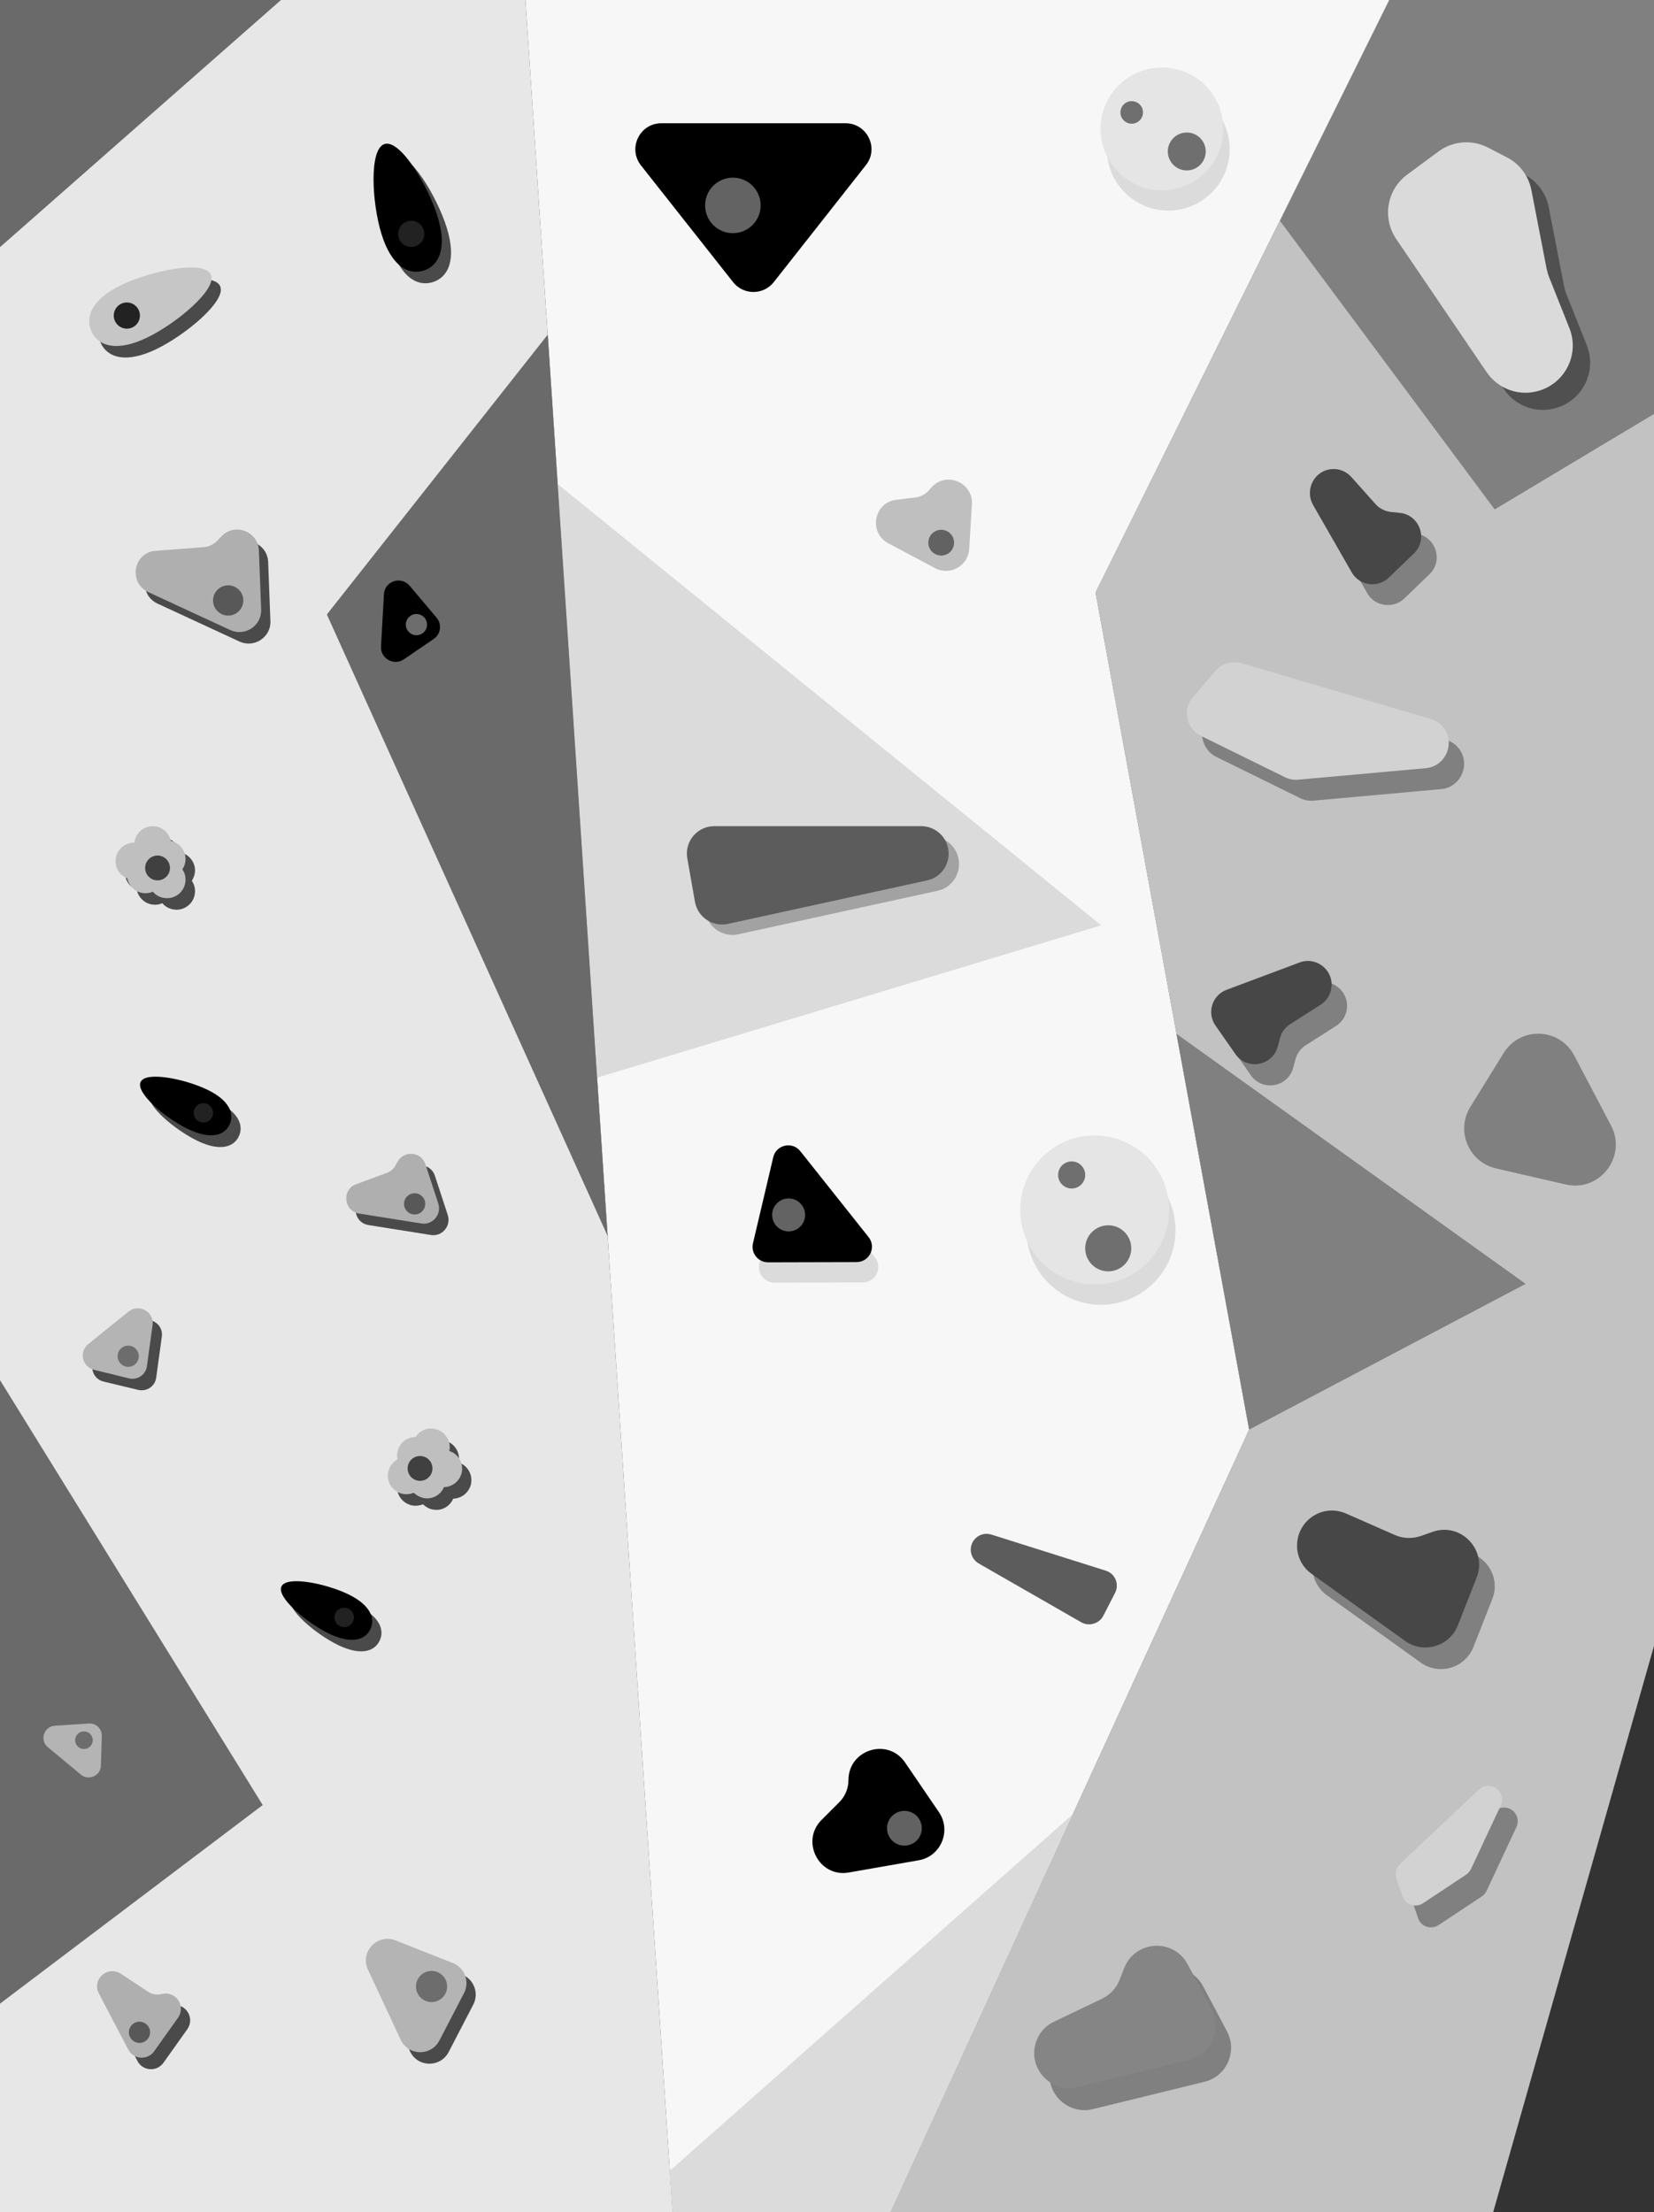 <?xml version="1.0" encoding="UTF-8" standalone="no"?>
<!-- Created with Inkscape (http://www.inkscape.org/) -->

<svg
   width="128.139mm"
   height="171.365mm"
   viewBox="0 0 128.139 171.365"
   version="1.1"
   id="svg1"
   xmlns="http://www.w3.org/2000/svg"
   xmlns:svg="http://www.w3.org/2000/svg">
  <rect x="0" y="0" width="128.139" height="171.365" fill="#333333" stroke="none"/>
  <defs
     id="defs1" />
  <g
     id="layer1"
     transform="translate(-20.192,-102.634)">
    <polygon
       class="st1"
       points="732.8,726.5 660.8,980 393.8,980 553,632.8 485,262.3 615,0 732.8,0 "
       id="polygon2"
       style="fill:#c2c2c2"
       transform="matrix(0.175,0,0,0.175,20.192,102.634)" />
    <polygon
       class="st2"
       points="661.7,225.5 732.8,182.9 732.8,0 615,0 566.6,97.7 "
       id="polygon3"
       style="fill:#808080"
       transform="matrix(0.175,0,0,0.175,20.192,102.634)" />
    <g
       id="g10"
       transform="matrix(0.175,0,0,0.175,20.192,102.634)">
      <path
         class="st2"
         d="m 589.4,679.9 v 0 c 4.2,-2.2 9.1,-2.3 13.4,-0.4 l 21.6,9.5 c 3.6,1.6 7.6,1.7 11.3,0.5 l 5.4,-1.9 c 12.5,-4.4 24.4,8 19.5,20.3 l -8.3,21.1 c -3.7,9.4 -15.2,12.8 -23.4,6.9 l -41.4,-29.7 c -9.4,-6.7 -8.4,-21 1.9,-26.3 z"
         id="path3"
         style="fill:#808080" />
      <path
         class="st2"
         d="m 596.7,216.8 v 0 c 3.2,-0.2 6.2,1.1 8.4,3.5 l 10.7,12 c 1.8,2 4.2,3.2 6.9,3.5 l 3.8,0.4 c 8.9,0.8 12.8,11.8 6.3,18 l -11.1,10.7 c -4.9,4.7 -13,3.6 -16.4,-2.3 l -17.2,-30 c -3.9,-6.9 0.8,-15.4 8.6,-15.8 z"
         id="path4"
         style="fill:#808080" />
      <path
         class="st2"
         d="m 596.3,446.4 v 0 c -0.4,3.2 -2.1,6 -4.8,7.7 l -13.5,8.6 c -2.2,1.4 -3.9,3.7 -4.5,6.2 l -1,3.7 c -2.3,8.7 -13.7,10.7 -18.8,3.3 l -8.8,-12.6 c -3.9,-5.6 -1.5,-13.4 4.9,-15.8 l 32.3,-12.1 c 7.4,-2.8 15,3.2 14.2,11 z"
         id="path5"
         style="fill:#808080" />
      <path
         class="st2"
         d="m 465,915 v 0 c 1.1,-4.6 4.1,-8.4 8.4,-10.4 l 21.3,-10.2 c 3.5,-1.7 6.3,-4.7 7.7,-8.3 l 2.1,-5.3 c 4.8,-12.3 21.9,-13.3 28.1,-1.6 l 10.6,20 c 4.7,8.9 -0.2,19.9 -10,22.3 l -49.4,12.1 C 472.5,936.3 462.4,926.2 465,915 Z"
         id="path6"
         style="fill:#808080" />
      <path
         class="st2"
         d="M 665.6,466.2 650.9,490 c -6.5,10.6 -0.7,24.4 11.4,27.2 l 30.8,7.1 c 15.1,3.5 27.3,-12.4 20.1,-26.1 L 697,467.4 c -6.5,-12.6 -24,-13.2 -31.4,-1.2 z"
         id="path7"
         style="fill:#808080" />
      <path
         class="st2"
         d="m 538.4,335 37.2,18.3 c 1.8,0.9 3.9,1.3 5.9,1.1 l 56.5,-5.1 c 8.1,-0.7 12.7,-9.7 8.7,-16.7 v 0 c -1.4,-2.5 -3.8,-4.3 -6.5,-5.1 l -83.8,-24.7 c -4.2,-1.2 -8.8,0.1 -11.6,3.4 l -9.9,11.6 c -4.8,5.4 -3,13.9 3.5,17.2 z"
         id="path8"
         style="fill:#808080" />
      <path
         class="st2"
         d="m 636.9,852.1 19,-12.6 c 0.9,-0.6 1.7,-1.5 2.2,-2.5 l 13.2,-28.2 c 1.9,-4.1 -1,-8.7 -5.5,-8.7 v 0 c -1.6,0 -3.1,0.6 -4.2,1.7 l -34.9,32.9 c -1.8,1.7 -2.4,4.2 -1.6,6.5 l 2.7,7.9 c 1.2,3.7 5.7,5.2 9.1,3 z"
         id="path9"
         style="fill:#808080" />
      <path
         class="st2"
         d="m 629.8,86.4 13.8,-10.2 c 6.4,-4.8 15,-5.5 22.1,-1.8 l 8.3,4.3 c 5.7,2.9 9.7,8.3 10.9,14.6 l 6.7,34.6 c 0.3,1.3 0.6,2.6 1.1,3.8 l 9,22.6 c 4.5,11.2 -1.4,23.8 -12.8,27.6 v 0 c -8.9,3 -18.6,-0.3 -23.9,-8.1 l -40,-58.9 c -6.3,-9.3 -4.2,-21.9 4.8,-28.5 z"
         id="path10"
         style="fill:#808080" />
    </g>
    <polygon
       class="st3"
       points="393.8,980 297.8,980 232.6,0 615,0 485,262.3 553,632.8 "
       id="polygon10"
       style="fill:#f7f7f7"
       transform="matrix(0.175,0,0,0.175,20.192,102.634)" />
    <line
       class="st4"
       x1="71.916"
       y1="113.755"
       x2="86.167"
       y2="113.755"
       id="line10"
       style="fill:#dbdbdb;stroke-width:0.175" />
    <path
       class="st4"
       d="m 82.688,193.387 5.281,6.645 c 0.63,0.787 0.07,1.941 -0.927,1.941 l -6.855,0.018 c -0.769,0 -1.346,-0.717 -1.172,-1.469 l 1.574,-6.68 c 0.227,-0.962 1.486,-1.242 2.098,-0.455 z"
       id="path11"
       style="fill:#dbdbdb;stroke-width:0.175" />
    <circle
       class="st4"
       cx="105.49"
       cy="197.934"
       r="5.77"
       id="circle11"
       style="fill:#dbdbdb;stroke-width:0.175" />
    <circle
       class="st4"
       cx="110.701"
       cy="114.192"
       r="4.756"
       id="circle12"
       style="fill:#dbdbdb;stroke-width:0.175" />
    <path
       class="st4"
       d="m 73.927,170.69 0.595,3.375 c 0.21,1.189 1.364,1.958 2.536,1.714 l 15.458,-3.375 c 1.224,-0.262 1.941,-1.539 1.556,-2.728 v 0 C 93.791,168.802 92.969,168.207 92.06,168.207 H 76.008 c -1.311,0 -2.308,1.189 -2.081,2.483 z"
       id="path12"
       style="fill:#dbdbdb;stroke-width:0.175" />
    <line
       class="st4"
       x1="104.458"
       y1="229.881"
       x2="96.502"
       y2="225.317"
       id="line12"
       style="fill:#dbdbdb;stroke-width:0.175" />
    <path
       class="st4"
       d="m 90.312,239.166 c -0.035,-0.052 -4.407,1.276 -4.407,1.364"
       id="path13"
       style="fill:#dbdbdb;stroke-width:0.175" />
    <path
       class="st4"
       d="m 95.487,141.698 c 0.105,-1.766 -1.644,-1.049 -2.728,0.35 l -0.49,-1.574"
       id="path14"
       style="fill:#dbdbdb;stroke-width:0.175" />
    <polygon
       class="st4"
       points="487.5,409.6 264.4,477 246.9,214.3 "
       id="polygon14"
       style="fill:#dbdbdb"
       transform="matrix(0.175,0,0,0.175,20.192,102.634)" />
    <polygon
       class="st5"
       points="297.8,980 0,980 0,0 232.6,0 "
       id="polygon15"
       style="fill:#e7e7e7;fill-opacity:1"
       transform="matrix(0.175,0,0,0.175,20.192,102.634)" />
    <path
       class="st6"
       d="m 32.292,129.685 c -2.308,1.102 -3.742,0.682 -4.284,-0.455 -0.542,-1.137 0.017,-2.536 2.326,-3.637 2.308,-1.102 6.365,-1.941 6.907,-0.804 0.542,1.119 -2.64,3.777 -4.949,4.896 z"
       id="path15"
       style="fill:#4a4a4a;stroke-width:0.175" />
    <path
       class="st6"
       d="m 50.46,121.641 c 0.752,2.448 2.046,3.217 3.252,2.85 1.207,-0.367 1.854,-1.731 1.102,-4.179 -0.752,-2.448 -2.903,-5.998 -4.109,-5.631 -1.189,0.367 -0.997,4.511 -0.245,6.96 z"
       id="path16"
       style="fill:#4a4a4a;stroke-width:0.175" />
    <path
       class="st6"
       d="m 46.404,230.073 c 1.714,0.822 2.798,0.507 3.2,-0.35 0.402,-0.839 -0.017,-1.889 -1.731,-2.71 -1.714,-0.822 -4.756,-1.451 -5.158,-0.595 -0.402,0.839 1.976,2.833 3.69,3.655 z"
       id="path17"
       style="fill:#4a4a4a;stroke-width:0.175" />
    <path
       class="st6"
       d="m 35.492,191.009 c 1.714,0.822 2.798,0.507 3.2,-0.35 0.402,-0.839 -0.017,-1.889 -1.731,-2.71 -1.714,-0.822 -4.756,-1.451 -5.158,-0.595 -0.402,0.857 1.958,2.815 3.69,3.655 z"
       id="path18"
       style="fill:#4a4a4a;stroke-width:0.175" />
    <path
       class="st6"
       d="m 32.729,206.17 -0.437,3.183 c -0.087,0.664 -0.734,1.102 -1.399,0.944 l -2.693,-0.647 c -0.909,-0.227 -1.172,-1.399 -0.437,-1.993 l 3.148,-2.536 c 0.787,-0.63 1.958,0.035 1.819,1.049 z"
       id="path19"
       style="fill:#4a4a4a;stroke-width:0.175" />
    <path
       class="st6"
       d="m 51.562,253.837 4.424,1.749 c 0.927,0.367 1.329,1.451 0.874,2.326 l -1.906,3.672 c -0.647,1.242 -2.431,1.207 -3.008,-0.07 l -2.536,-5.421 c -0.63,-1.364 0.734,-2.815 2.151,-2.256 z"
       id="path20"
       style="fill:#4a4a4a;stroke-width:0.175" />
    <path
       class="st6"
       d="m 35.3,170.061 c 0,-0.682 -0.49,-1.259 -1.137,-1.399 -0.14,-0.647 -0.717,-1.137 -1.399,-1.137 -0.734,0 -1.346,0.56 -1.434,1.276 0,0 0,0 -0.017,0 -0.804,0 -1.434,0.647 -1.434,1.434 0,0.612 0.367,1.119 0.909,1.329 0.14,0.664 0.717,1.154 1.416,1.154 0.192,0 0.385,-0.035 0.56,-0.122 0.262,0.315 0.664,0.507 1.102,0.507 0.804,0 1.434,-0.647 1.434,-1.434 0,-0.297 -0.087,-0.577 -0.245,-0.804 0.14,-0.227 0.245,-0.507 0.245,-0.804 z"
       id="path21"
       style="fill:#4a4a4a;stroke-width:0.175" />
    <path
       class="st6"
       d="m 53.713,219.564 c 0.682,0.14 1.329,-0.227 1.591,-0.839 0.664,-0.018 1.242,-0.49 1.381,-1.154 0.14,-0.717 -0.28,-1.434 -0.962,-1.644 0,0 0,0 0,-0.018 0.157,-0.787 -0.35,-1.539 -1.137,-1.696 -0.595,-0.122 -1.172,0.14 -1.486,0.629 -0.664,0 -1.276,0.472 -1.399,1.154 -0.035,0.192 -0.035,0.385 0,0.577 -0.35,0.192 -0.63,0.542 -0.717,0.979 -0.157,0.787 0.35,1.539 1.137,1.696 0.297,0.052 0.577,0.018 0.839,-0.087 0.21,0.192 0.455,0.35 0.752,0.402 z"
       id="path22"
       style="fill:#4a4a4a;stroke-width:0.175" />
    <path
       class="st6"
       d="m 48.747,197.531 4.826,0.769 c 0.874,0.14 1.574,-0.699 1.311,-1.539 l -0.997,-3.043 c -0.315,-0.997 -1.679,-1.102 -2.168,-0.192 l -0.157,0.28 c -0.14,0.262 -0.367,0.455 -0.63,0.56 l -2.413,0.892 c -1.154,0.42 -0.979,2.081 0.227,2.273 z"
       id="path23"
       style="fill:#4a4a4a;stroke-width:0.175" />
    <path
       class="st6"
       d="m 32.397,149.392 6.348,2.938 c 1.137,0.525 2.448,-0.332 2.396,-1.591 l -0.175,-4.564 c -0.052,-1.486 -1.871,-2.186 -2.903,-1.102 l -0.315,0.332 c -0.28,0.297 -0.682,0.49 -1.084,0.507 l -3.672,0.28 c -1.749,0.105 -2.168,2.466 -0.595,3.2 z"
       id="path24"
       style="fill:#4a4a4a;stroke-width:0.175" />
    <path
       class="st6"
       d="m 28.568,257.947 2.273,4.337 c 0.402,0.787 1.504,0.857 2.011,0.14 l 1.854,-2.605 c 0.595,-0.857 -0.105,-2.011 -1.137,-1.854 l -0.315,0.052 c -0.28,0.035 -0.577,-0.018 -0.822,-0.175 l -2.151,-1.416 c -1.032,-0.682 -2.273,0.437 -1.714,1.521 z"
       id="path25"
       style="fill:#4a4a4a;stroke-width:0.175" />
    <path
       class="st6"
       d="m 25.158,237.208 2.64,-0.175 c 0.56,-0.035 1.014,0.42 0.997,0.962 l -0.07,2.308 c -0.017,0.769 -0.927,1.189 -1.539,0.699 l -2.57,-2.116 c -0.647,-0.56 -0.315,-1.626 0.542,-1.679 z"
       id="path26"
       style="fill:#4a4a4a;stroke-width:0.175" />
    <path
       class="st7"
       d="m 31.575,128.793 c -2.308,1.102 -3.742,0.682 -4.284,-0.455 -0.542,-1.137 0.017,-2.536 2.326,-3.637 2.308,-1.102 6.365,-1.941 6.907,-0.804 0.542,1.119 -2.64,3.777 -4.949,4.896 z"
       id="path27"
       style="fill:#c6c6c6;stroke-width:0.175" />
    <circle
       class="st8"
       cx="30.019"
       cy="127.079"
       r="1.014"
       id="circle27"
       style="fill:#222222;stroke-width:0.175" />
    <path
       class="st7"
       d="m 49.743,120.749 c 0.752,2.448 2.046,3.217 3.252,2.85 1.207,-0.367 1.854,-1.731 1.102,-4.179 -0.752,-2.448 -2.903,-5.998 -4.109,-5.631 -1.207,0.367 -0.997,4.511 -0.245,6.96 z"
       id="path28"
       style="fill:color;stroke-width:0.175" />
    <circle
       class="st8"
       cx="52.052"
       cy="120.749"
       r="1.014"
       id="circle28"
       style="fill:#222222;stroke-width:0.175" />
    <path
       class="st7"
       d="m 45.687,229.182 c 1.714,0.822 2.798,0.507 3.2,-0.35 0.402,-0.839 -0.017,-1.889 -1.731,-2.71 -1.714,-0.822 -4.756,-1.451 -5.158,-0.595 -0.402,0.839 1.976,2.833 3.69,3.655 z"
       id="path29"
       style="fill:color;stroke-width:0.175" />
    <circle
       class="st8"
       cx="46.858"
       cy="227.923"
       r="0.752"
       id="circle29"
       style="fill:#222222;stroke-width:0.175" />
    <path
       class="st7"
       d="m 34.775,190.1 c 1.714,0.822 2.798,0.507 3.2,-0.35 0.402,-0.839 -0.017,-1.889 -1.731,-2.71 -1.714,-0.822 -4.756,-1.451 -5.158,-0.595 -0.402,0.857 1.958,2.833 3.69,3.655 z"
       id="path30"
       style="fill:color;stroke-width:0.175" />
    <circle
       class="st8"
       cx="35.947"
       cy="188.841"
       r="0.752"
       id="circle30"
       style="fill:#222222;stroke-width:0.175" />
    <path
       class="st9"
       d="m 32.012,205.278 -0.437,3.183 c -0.087,0.664 -0.734,1.102 -1.399,0.944 l -2.71,-0.664 c -0.909,-0.227 -1.172,-1.399 -0.437,-1.993 l 3.148,-2.536 c 0.804,-0.612 1.976,0.052 1.836,1.067 z"
       id="path31"
       style="fill:#b4b4b4;stroke-width:0.175" />
    <circle
       class="st10"
       cx="30.124"
       cy="207.691"
       r="0.822"
       id="circle31"
       style="fill:#6d6d6d;stroke-width:0.175" />
    <path
       class="st9"
       d="m 50.845,252.945 4.424,1.749 c 0.927,0.367 1.329,1.451 0.874,2.326 l -1.906,3.672 c -0.647,1.242 -2.431,1.207 -3.008,-0.07 l -2.536,-5.421 c -0.63,-1.364 0.734,-2.815 2.151,-2.256 z"
       id="path32"
       style="fill:#b4b4b4;stroke-width:0.175" />
    <circle
       class="st10"
       cx="53.625"
       cy="256.513"
       r="1.207"
       id="circle32"
       style="fill:#6d6d6d;stroke-width:0.175" />
    <path
       class="st11"
       d="m 34.565,169.169 c 0,-0.682 -0.49,-1.259 -1.137,-1.399 -0.14,-0.647 -0.717,-1.137 -1.399,-1.137 -0.734,0 -1.346,0.56 -1.434,1.276 0,0 0,0 -0.017,0 -0.804,0 -1.434,0.647 -1.434,1.434 0,0.612 0.367,1.119 0.909,1.329 0.14,0.664 0.717,1.154 1.416,1.154 0.192,0 0.385,-0.035 0.56,-0.122 0.262,0.315 0.664,0.507 1.102,0.507 0.804,0 1.434,-0.647 1.434,-1.434 0,-0.297 -0.087,-0.577 -0.245,-0.804 0.157,-0.227 0.245,-0.507 0.245,-0.804 z"
       id="path33"
       style="fill:#bfbfbf;stroke-width:0.175" />
    <circle
       class="st12"
       cx="32.397"
       cy="169.868"
       r="0.962"
       id="circle33"
       style="fill:#404040;stroke-width:0.175" />
    <path
       class="st11"
       d="m 52.996,218.672 c 0.682,0.14 1.329,-0.227 1.591,-0.839 0.664,-0.018 1.242,-0.49 1.381,-1.154 0.14,-0.717 -0.28,-1.434 -0.962,-1.644 0,0 0,0 0,-0.018 0.157,-0.787 -0.35,-1.539 -1.137,-1.696 -0.595,-0.122 -1.172,0.14 -1.486,0.629 -0.664,0 -1.276,0.472 -1.399,1.154 -0.035,0.192 -0.035,0.385 0,0.577 -0.35,0.192 -0.63,0.542 -0.717,0.979 -0.157,0.787 0.35,1.539 1.137,1.696 0.297,0.052 0.577,0.018 0.839,-0.087 0.21,0.192 0.455,0.332 0.752,0.402 z"
       id="path34"
       style="fill:#bfbfbf;stroke-width:0.175" />
    <circle
       class="st12"
       cx="52.734"
       cy="216.382"
       r="0.962"
       id="circle34"
       style="fill:#404040;stroke-width:0.175" />
    <path
       class="st13"
       d="m 48.012,196.64 4.826,0.769 c 0.874,0.14 1.574,-0.699 1.311,-1.539 l -0.997,-3.043 c -0.315,-0.997 -1.679,-1.102 -2.168,-0.192 l -0.157,0.28 c -0.14,0.262 -0.367,0.455 -0.63,0.56 l -2.413,0.892 c -1.137,0.402 -0.962,2.081 0.227,2.273 z"
       id="path35"
       style="fill:#afafaf;stroke-width:0.175" />
    <polygon
       class="st6"
       points="144.7,272 269,547.1 242.5,148.1 "
       id="polygon35"
       style="fill:#6a6a6a;fill-opacity:1"
       transform="matrix(0.175,0,0,0.175,20.192,102.634)" />
    <circle
       class="st14"
       cx="52.314"
       cy="195.888"
       r="0.822"
       id="circle35"
       style="fill:#585858;stroke-width:0.175" />
    <path
       class="st13"
       d="m 31.68,148.5 6.348,2.938 c 1.137,0.525 2.448,-0.332 2.396,-1.591 l -0.175,-4.564 c -0.052,-1.486 -1.871,-2.186 -2.903,-1.102 l -0.315,0.332 c -0.28,0.297 -0.682,0.49 -1.084,0.507 l -3.672,0.28 c -1.749,0.105 -2.168,2.466 -0.595,3.2 z"
       id="path36"
       style="fill:#afafaf;stroke-width:0.175" />
    <circle
       class="st14"
       cx="37.87"
       cy="149.147"
       r="1.172"
       id="circle36"
       style="fill:#585858;stroke-width:0.175" />
    <path
       class="st13"
       d="m 27.851,257.055 2.273,4.337 c 0.402,0.787 1.504,0.857 2.011,0.14 l 1.854,-2.605 c 0.595,-0.857 -0.105,-2.011 -1.137,-1.854 l -0.315,0.052 c -0.28,0.035 -0.577,-0.018 -0.822,-0.175 l -2.151,-1.416 c -1.049,-0.682 -2.273,0.437 -1.714,1.521 z"
       id="path37"
       style="fill:#afafaf;stroke-width:0.175" />
    <circle
       class="st14"
       cx="30.998"
       cy="260.062"
       r="0.822"
       id="circle37"
       style="fill:#585858;stroke-width:0.175" />
    <polygon
       class="st6"
       points="116.3,799 0,886.9 0,610.9 "
       id="polygon37"
       style="fill:#6a6a6a;fill-opacity:1"
       transform="matrix(0.175,0,0,0.175,20.192,102.634)" />
    <path
       class="st9"
       d="m 51.929,148.01 2.081,2.466 c 0.437,0.507 0.332,1.294 -0.227,1.661 l -2.308,1.574 c -0.769,0.525 -1.819,-0.07 -1.766,-0.997 l 0.227,-4.039 c 0.052,-1.032 1.329,-1.451 1.993,-0.664 z"
       id="path38"
       style="fill:color;stroke-width:0.175" />
    <circle
       class="st10"
       cx="52.454"
       cy="151.018"
       r="0.822"
       id="circle38"
       style="fill:#6d6d6d;stroke-width:0.175" />
    <path
       class="st9"
       d="m 24.441,236.316 2.64,-0.175 c 0.56,-0.035 1.014,0.42 0.997,0.962 l -0.07,2.308 c -0.017,0.769 -0.927,1.189 -1.539,0.699 l -2.57,-2.133 c -0.647,-0.542 -0.315,-1.609 0.542,-1.661 z"
       id="path39"
       style="fill:#b4b4b4;stroke-width:0.175" />
    <circle
       class="st10"
       cx="26.696"
       cy="237.435"
       r="0.682"
       id="circle39"
       style="fill:#6d6d6d;stroke-width:0.175" />
    <polygon
       class="st6"
       points="124.4,0 0,0 0,109.4 "
       id="polygon39"
       style="fill:#6a6a6a;fill-opacity:1"
       transform="matrix(0.175,0,0,0.175,20.192,102.634)" />
    <path
       class="st15"
       d="m 71.426,112.181 h 14.269 c 1.679,0 2.623,1.941 1.574,3.252 l -7.134,9.058 c -0.804,1.014 -2.343,1.014 -3.148,0 l -7.134,-9.04 c -1.049,-1.329 -0.105,-3.27 1.574,-3.27 z"
       id="path40"
       style="fill:color;stroke-width:0.175" />
    <circle
       class="st16"
       cx="76.97"
       cy="118.546"
       r="2.151"
       id="circle40"
       style="fill:#636363;stroke-width:0.175" />
    <path
       class="st15"
       d="m 82.198,191.813 5.281,6.645 c 0.63,0.787 0.07,1.941 -0.927,1.941 l -6.855,0.018 c -0.769,0 -1.346,-0.717 -1.172,-1.469 l 1.574,-6.68 c 0.227,-0.962 1.486,-1.242 2.098,-0.455 z"
       id="path41"
       style="fill:color;stroke-width:0.175" />
    <circle
       class="st16"
       cx="81.289"
       cy="196.745"
       r="1.276"
       id="circle41"
       style="fill:#636363;stroke-width:0.175" />
    <circle
       class="st17"
       cx="105"
       cy="196.36"
       r="5.77"
       id="circle42"
       style="fill:#e5e5e5;stroke-width:0.175" />
    <circle
       class="st18"
       cx="106.049"
       cy="199.333"
       r="1.784"
       id="circle43"
       style="fill:#6f6f6f;stroke-width:0.175" />
    <circle
       class="st18"
       cx="103.216"
       cy="193.65"
       r="1.049"
       id="circle44"
       style="fill:#6f6f6f;stroke-width:0.175" />
    <circle
       class="st17"
       cx="110.211"
       cy="112.618"
       r="4.756"
       id="circle45"
       style="fill:#e5e5e5;stroke-width:0.175" />
    <circle
       class="st18"
       cx="112.134"
       cy="114.367"
       r="1.469"
       id="circle46"
       style="fill:#6f6f6f;stroke-width:0.175" />
    <circle
       class="st18"
       cx="107.868"
       cy="111.342"
       r="0.874"
       id="circle47"
       style="fill:#6f6f6f;stroke-width:0.175" />
    <path
       class="st19"
       d="m 74.242,169.921 0.595,3.375 c 0.21,1.189 1.364,1.958 2.536,1.714 l 15.458,-3.375 c 1.224,-0.262 1.941,-1.539 1.556,-2.728 v 0 c -0.28,-0.874 -1.102,-1.469 -2.011,-1.469 H 76.323 c -1.311,0 -2.308,1.189 -2.081,2.483 z"
       id="path47"
       style="fill:#a2a2a2;stroke-width:0.175" />
    <path
       class="st20"
       d="m 106.574,226.034 -0.909,1.766 c -0.315,0.612 -1.102,0.839 -1.696,0.507 l -7.956,-4.564 c -0.63,-0.367 -0.804,-1.189 -0.385,-1.784 v 0 c 0.315,-0.437 0.857,-0.612 1.364,-0.455 l 8.866,2.798 c 0.734,0.227 1.067,1.049 0.717,1.731 z"
       id="path48"
       style="fill:#5c5c5c;stroke-width:0.175" />
    <path
       class="st11"
       d="m 85.922,240.53 v 0 c 0,0.647 -0.262,1.259 -0.699,1.696 l -1.381,1.381 c -1.661,1.661 -0.192,4.494 2.116,4.074 l 5.403,-0.944 c 1.731,-0.297 2.553,-2.291 1.574,-3.725 l -2.623,-3.847 c -1.329,-1.958 -4.389,-1.014 -4.389,1.364 z"
       id="path49"
       style="fill:color;stroke-width:0.175" />
    <circle
       class="st21"
       cx="90.259"
       cy="244.255"
       r="1.346"
       id="circle49"
       style="fill:#626262;stroke-width:0.175" />
    <path
       class="st11"
       d="m 92.27,140.491 v 0 c -0.297,0.385 -0.717,0.63 -1.207,0.682 l -1.434,0.175 c -1.749,0.21 -2.168,2.553 -0.612,3.375 l 3.62,1.923 c 1.154,0.612 2.553,-0.175 2.64,-1.469 l 0.21,-3.462 c 0.105,-1.784 -2.133,-2.623 -3.217,-1.224 z"
       id="path50"
       style="fill:#bfbfbf;stroke-width:0.175" />
    <circle
       class="st21"
       cx="93.109"
       cy="144.671"
       r="0.997"
       id="circle50"
       style="fill:#626262;stroke-width:0.175" />
    <polygon
       class="st4"
       points="474.8,803.2 296.5,960.9 297.8,980 393.8,980 "
       id="polygon50"
       style="fill:#dbdbdb"
       transform="matrix(0.175,0,0,0.175,20.192,102.634)" />
    <path
       class="st20"
       d="m 73.437,169.116 0.595,3.375 c 0.21,1.189 1.364,1.958 2.536,1.714 l 15.458,-3.375 c 1.224,-0.262 1.941,-1.539 1.556,-2.728 v 0 c -0.28,-0.874 -1.102,-1.469 -2.011,-1.469 H 75.518 c -1.311,0 -2.308,1.189 -2.081,2.483 z"
       id="path51"
       style="fill:#5c5c5c;stroke-width:0.175" />
    <path
       class="st22"
       d="m 122.137,219.949 v 0 c 0.734,-0.385 1.591,-0.402 2.343,-0.07 l 3.777,1.661 c 0.629,0.28 1.329,0.297 1.976,0.087 l 0.944,-0.332 c 2.186,-0.769 4.267,1.399 3.41,3.55 l -1.451,3.69 c -0.647,1.644 -2.658,2.238 -4.092,1.207 l -7.239,-5.193 c -1.644,-1.172 -1.451,-3.672 0.332,-4.599 z"
       id="path52"
       style="fill:#474747;stroke-width:0.175" />
    <path
       class="st22"
       d="m 123.413,138.97 v 0 c 0.56,-0.035 1.084,0.192 1.469,0.612 l 1.871,2.098 c 0.315,0.35 0.734,0.56 1.207,0.612 l 0.664,0.07 c 1.556,0.14 2.238,2.063 1.102,3.148 l -1.941,1.871 c -0.857,0.822 -2.273,0.63 -2.868,-0.402 l -3.008,-5.246 c -0.664,-1.207 0.14,-2.693 1.504,-2.763 z"
       id="path53"
       style="fill:#474747;stroke-width:0.175" />
    <path
       class="st22"
       d="m 123.343,179.118 v 0 c -0.07,0.56 -0.367,1.049 -0.839,1.346 l -2.361,1.504 c -0.385,0.245 -0.682,0.647 -0.787,1.084 l -0.175,0.647 c -0.402,1.521 -2.396,1.871 -3.287,0.577 l -1.539,-2.203 c -0.682,-0.979 -0.262,-2.343 0.857,-2.763 l 5.648,-2.116 c 1.294,-0.49 2.64,0.56 2.483,1.923 z"
       id="path54"
       style="fill:#474747;stroke-width:0.175" />
    <path
       class="st23"
       d="m 100.384,261.059 v 0 c 0.192,-0.804 0.717,-1.469 1.469,-1.819 l 3.725,-1.784 c 0.612,-0.297 1.102,-0.822 1.346,-1.451 l 0.367,-0.927 c 0.839,-2.151 3.829,-2.326 4.914,-0.28 l 1.854,3.497 c 0.822,1.556 -0.035,3.48 -1.749,3.899 l -8.638,2.116 c -1.958,0.472 -3.742,-1.294 -3.287,-3.252 z"
       id="path55"
       style="fill:#858585;stroke-width:0.175" />
    <path
       class="st25"
       d="m 113.236,159.639 6.505,3.2 c 0.315,0.157 0.682,0.227 1.032,0.192 l 9.88,-0.892 c 1.416,-0.122 2.221,-1.696 1.521,-2.92 v 0 c -0.245,-0.437 -0.664,-0.752 -1.137,-0.892 l -14.653,-4.319 c -0.734,-0.21 -1.539,0.018 -2.028,0.595 l -1.731,2.028 c -0.857,0.944 -0.542,2.431 0.612,3.008 z"
       id="path57"
       style="fill:#d2d2d2;stroke-width:0.175" />
    <path
       class="st25"
       d="m 130.443,250.06 3.322,-2.203 c 0.157,-0.105 0.297,-0.262 0.385,-0.437 l 2.308,-4.931 c 0.332,-0.717 -0.175,-1.521 -0.962,-1.521 v 0 c -0.28,0 -0.542,0.105 -0.734,0.297 l -6.103,5.753 c -0.315,0.297 -0.42,0.734 -0.28,1.137 l 0.472,1.381 c 0.21,0.647 1.014,0.909 1.591,0.525 z"
       id="path58"
       style="fill:#d2d2d2;stroke-width:0.175" />
    <path
       class="st26"
       d="m 130.547,117.497 2.413,-1.784 c 1.119,-0.839 2.623,-0.962 3.864,-0.315 l 1.451,0.752 c 0.997,0.507 1.696,1.451 1.906,2.553 l 1.172,6.05 c 0.052,0.227 0.105,0.455 0.192,0.664 l 1.574,3.952 c 0.787,1.958 -0.245,4.162 -2.238,4.826 v 0 c -1.556,0.525 -3.252,-0.052 -4.179,-1.416 l -6.995,-10.299 c -1.102,-1.609 -0.734,-3.812 0.839,-4.984 z"
       id="path59"
       style="fill:#505050;stroke-width:0.175" />
    <polygon
       class="st2"
       points="675.4,568.3 520.8,457.6 553,632.8 "
       id="polygon59"
       style="fill:#808080"
       transform="matrix(0.175,0,0,0.175,20.192,102.634)" />
    <path
       class="st37"
       d="m 129.201,116.168 2.413,-1.784 c 1.119,-0.839 2.623,-0.962 3.864,-0.315 l 1.451,0.752 c 0.997,0.507 1.696,1.451 1.906,2.553 l 1.172,6.05 c 0.052,0.227 0.105,0.455 0.192,0.664 l 1.574,3.952 c 0.787,1.958 -0.245,4.162 -2.238,4.826 v 0 c -1.556,0.525 -3.252,-0.052 -4.179,-1.416 l -6.995,-10.299 c -1.102,-1.626 -0.734,-3.812 0.839,-4.984 z"
       id="path72"
       style="fill:#dadada;stroke-width:0.175" />
  </g>
</svg>
